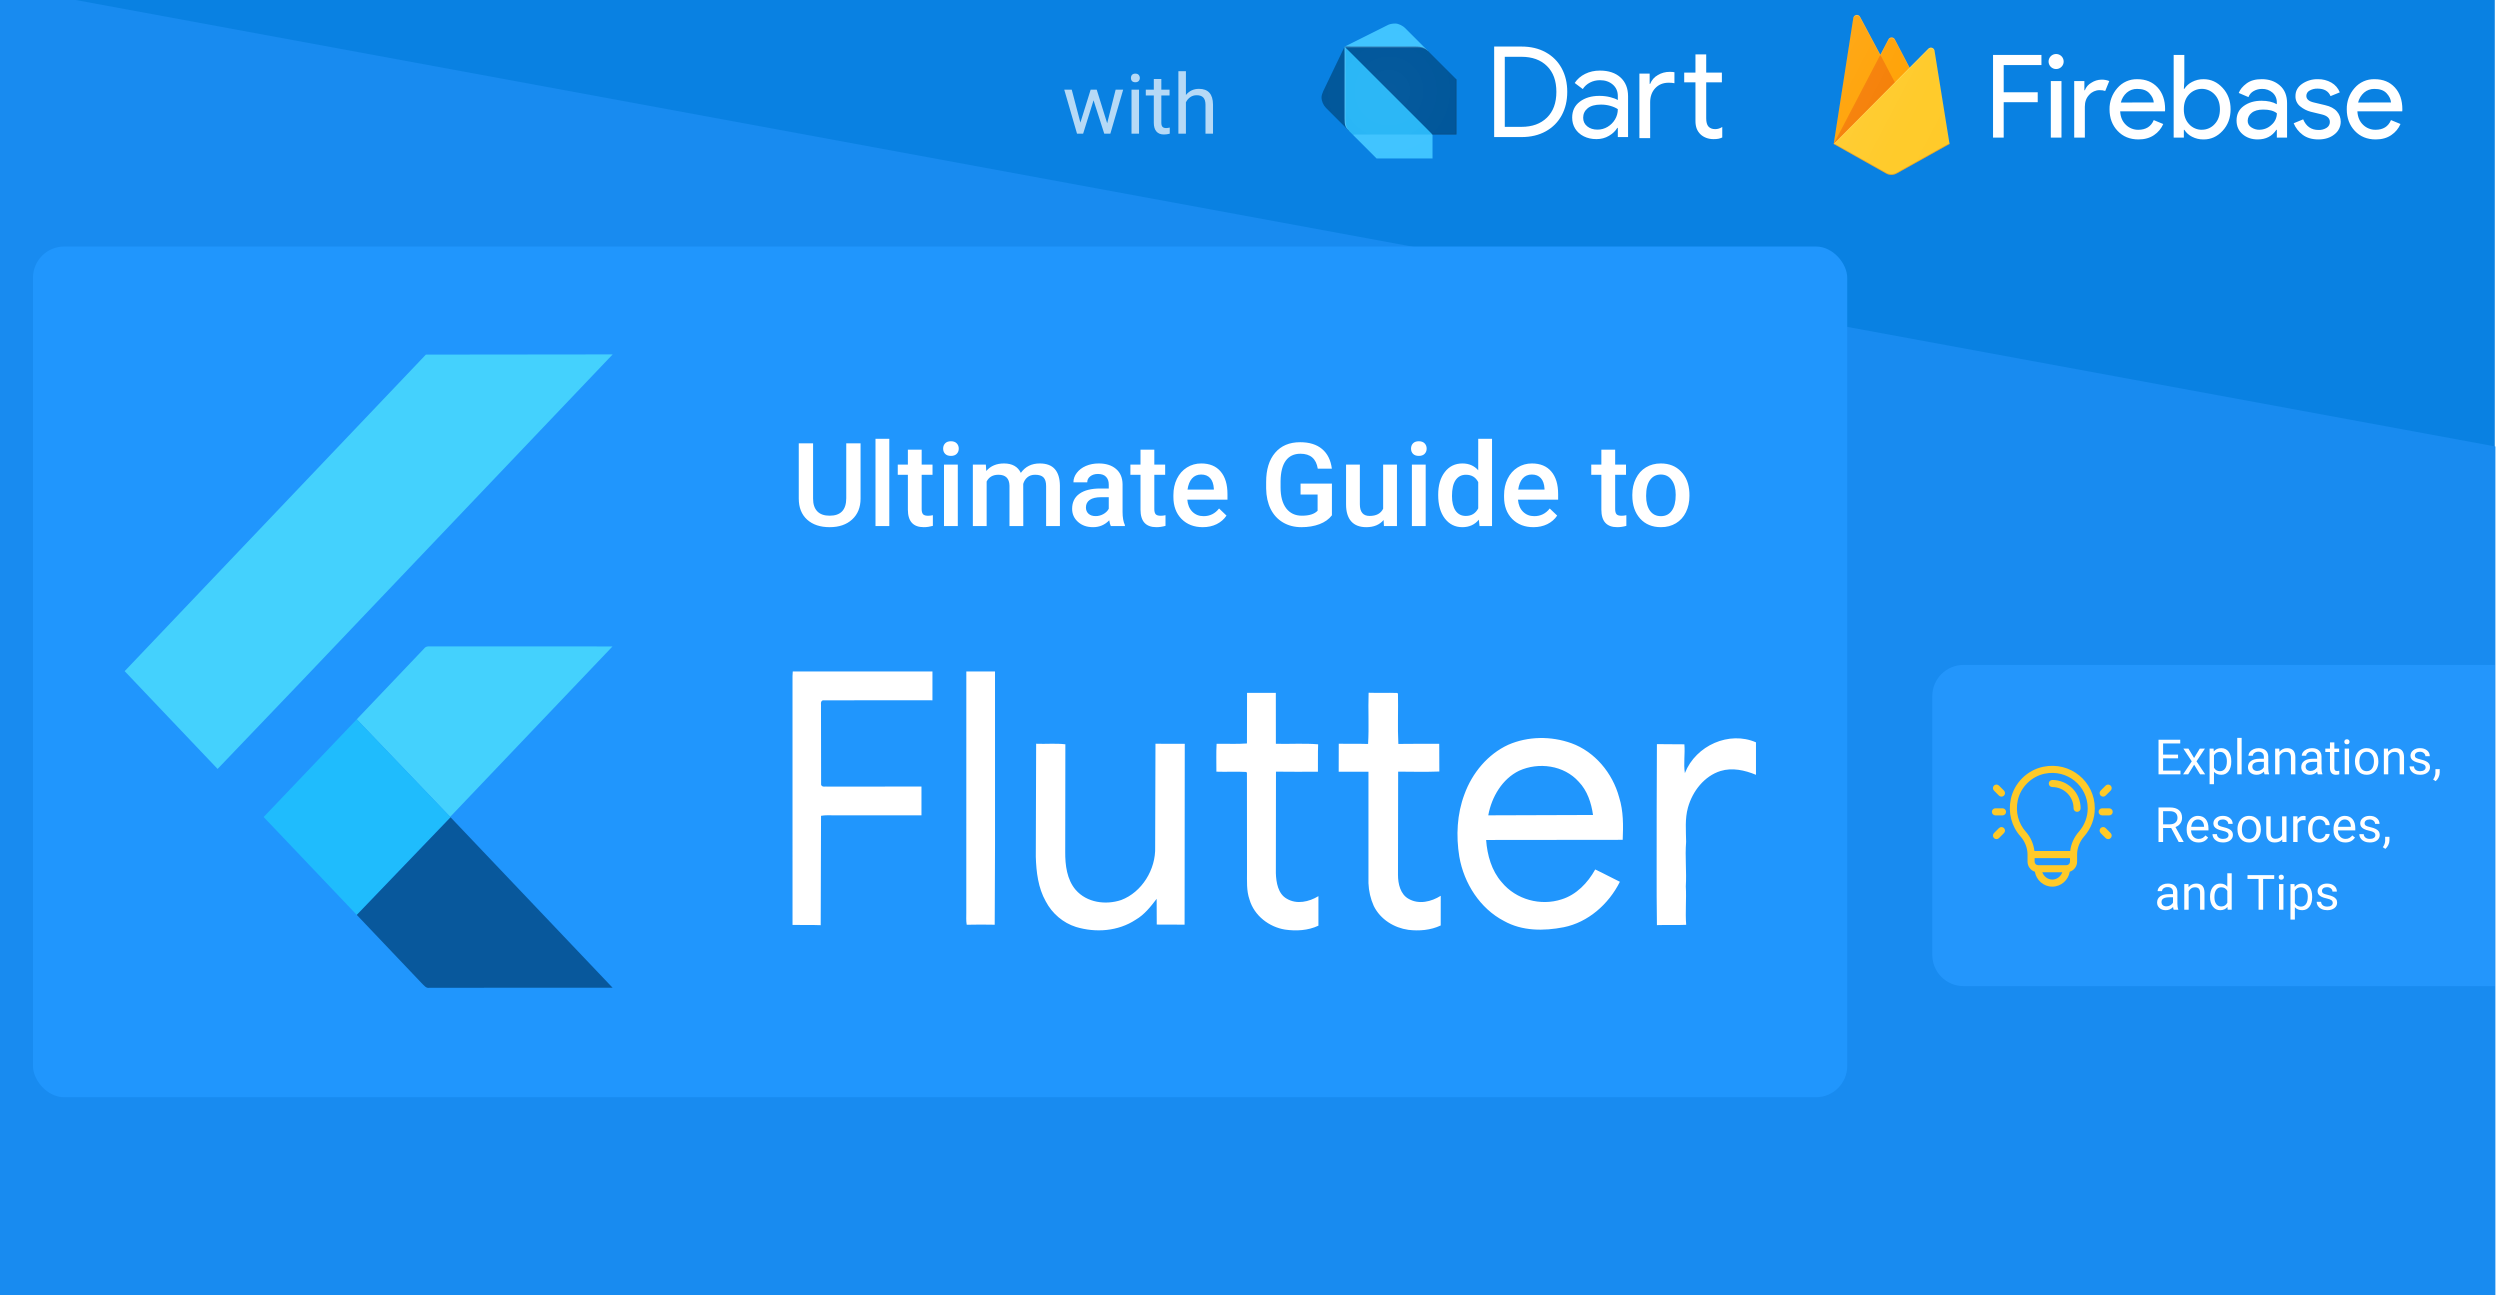 <svg width="1440" height="746" viewBox="0 0 1440 746" fill="none" xmlns="http://www.w3.org/2000/svg">
<rect x="0" y="0" width="1440" height="746" fill="#333333" stroke="none"/>
<g clip-path="url(#clip0)">
<rect width="1440" height="746" fill="white"/>
<rect x="-21" y="-13" width="1458" height="759" fill="url(#paint0_linear)"/>
<path d="M-17.685 -11.302L1437.34 257.166L1437.34 747.699L459.591 747.699L-17.685 747.699L-17.685 -11.302Z" fill="#188BF0"/>
<rect x="19" y="142" width="1045" height="490" rx="18" fill="#2096FD"/>
<path d="M1113 401C1113 391.059 1121.06 383 1131 383H1437V568H1131C1121.06 568 1113 559.941 1113 550V401Z" fill="#2396FC"/>
<path d="M456.632 386.751L537.092 386.78L537.083 403.374C516.035 403.374 494.978 403.308 473.92 403.402C472.312 403.961 473.071 406.072 472.89 407.368L472.953 452.001C473.487 453.676 475.511 452.872 476.758 453.08L530.766 453.052V469.627C513.974 469.617 497.192 469.617 480.4 469.627C477.906 469.617 475.384 469.456 472.917 469.901L472.727 532.907C467.314 532.68 461.91 532.889 456.496 532.765L456.487 389.43L456.632 386.751ZM556.604 386.78H573.124L573.133 485.946L572.953 532.642C567.575 532.538 562.198 532.51 556.83 532.661C556.414 530.352 556.586 528.004 556.586 525.675L556.604 386.78ZM718.302 399.076L734.876 399.086L734.903 428.43C743.01 428.639 751.162 428.052 759.25 428.724C759.024 433.987 759.214 439.25 759.124 444.513C751.062 444.532 743.01 444.599 734.958 444.475L734.894 502.919C735.066 508.334 736.169 514.875 741.193 517.667C746.932 521.084 753.981 519.475 759.413 516.181V533.182C753.43 536.022 746.607 536.363 740.181 535.444C731.126 533.996 722.45 527.531 719.712 518.131C717.895 512.981 718.311 507.425 718.275 502.048L718.238 445.129L717.832 444.646C712.111 444.324 706.372 444.693 700.643 444.485C700.679 439.127 700.444 433.769 700.769 428.421C706.589 428.317 712.436 428.696 718.247 428.232L718.302 399.076ZM788.324 399.019C793.837 399.218 799.349 398.953 804.853 399.152L805.233 399.587C805.441 409.224 804.953 418.889 805.45 428.506C813.303 428.355 821.157 428.478 829.001 428.43L829.055 444.39C821.157 444.703 813.231 444.513 805.332 444.466L805.242 503.922C805.233 509.1 806.661 515.225 811.442 517.771C817.307 521.122 824.419 519.399 829.869 515.973L829.851 533.068C824.04 535.814 817.488 536.344 811.216 535.586C803.073 534.45 795.102 529.632 791.279 521.823C789.435 517.733 788.405 513.209 788.233 508.693V444.532C782.513 444.523 776.801 444.551 771.089 444.532L771.125 428.374C776.756 428.535 782.386 428.326 788.016 428.525C788.613 418.718 787.971 408.845 788.324 399.019ZM868.775 428.98C880.216 424.01 893.42 423.915 905.105 428.08C918.49 432.917 928.847 445.148 932.643 459.337C935.128 467.203 935.028 475.562 934.676 483.741L856.005 483.826C856.656 492.601 859.159 501.546 864.979 508.135C873.249 518.235 887.482 521.984 899.502 518.017C907.934 515.414 914.513 508.618 918.842 500.808C923.632 503.051 928.286 505.607 933.058 507.908C926.533 520.933 914.667 531.279 900.722 534.081C889.272 536.325 876.746 536.381 866.244 530.456C852.616 523.366 843.235 508.93 840.56 493.406C838.617 481.478 839.223 468.86 843.506 457.539C847.998 445.11 857.081 434.347 868.775 428.98ZM875.002 443.945C865.377 448.603 859.177 458.949 857.243 469.627L917.577 469.428C916.619 462.452 914.251 455.361 909.371 450.316C900.822 440.717 886.208 438.843 875.002 443.945ZM970.491 445.318C976.79 429.292 996.14 420.877 1011.44 427.588V446.293C1005.01 443.642 997.811 442.005 991.024 444.097C981.752 446.984 974.893 455.645 972.263 465.178C970.455 471.615 971.133 478.336 971.205 484.933C970.5 493.472 971.558 502.02 971.025 510.558C971.458 517.932 970.645 525.306 971.241 532.69C965.62 532.974 959.999 532.671 954.387 532.87C954.061 510.615 954.341 488.351 954.251 466.087L954.378 428.61C959.646 428.762 964.924 428.591 970.202 428.724C970.681 434.252 969.615 439.809 970.491 445.318ZM596.82 428.402C602.424 428.648 608.072 428.052 613.648 428.714L613.567 490.755C613.513 498.337 614.543 506.62 619.55 512.508C626.011 520.005 636.956 521.378 645.794 518.415C657.606 513.985 665.848 500.884 665.369 487.783L665.55 428.402L682.423 428.44L682.324 532.614C676.973 532.519 671.632 532.614 666.291 532.548L666.228 517.724C662.767 522.277 659.134 526.887 654.172 529.755C644.014 536.467 631.127 537.357 619.748 533.92C612.41 531.601 606.021 526.215 602.342 519.172C597.977 511.429 596.875 502.275 596.622 493.453L596.82 428.402Z" fill="white"/>
<path d="M245.299 204.26L352.895 204.135L172.378 393.739L125.332 442.901L71.804 386.581L245.299 204.26ZM244.298 373.553C245.694 371.615 248.263 372.57 250.213 372.321L352.803 372.349L259.303 470.508L205.499 414.312L244.298 373.553Z" fill="#44D1FD"/>
<path d="M151.866 470.605L205.499 414.312L259.304 470.508L259.527 470.757L205.512 526.994L151.866 470.605V470.605Z" fill="#1FBCFD"/>
<path d="M205.512 526.994L259.527 470.757L352.842 568.916C317.693 568.999 282.556 568.888 247.42 568.971C245.418 569.442 244.179 567.518 242.901 566.327L205.512 526.994V526.994Z" fill="#08589C"/>
<path d="M495.683 255.367V287.199C495.683 292.259 494.058 296.272 490.809 299.238C487.581 302.182 483.273 303.654 477.886 303.654C472.434 303.654 468.104 302.204 464.898 299.303C461.692 296.381 460.089 292.335 460.089 287.166V255.367H468.333V287.231C468.333 290.416 469.14 292.847 470.754 294.527C472.368 296.206 474.746 297.046 477.886 297.046C484.255 297.046 487.439 293.687 487.439 286.97V255.367H495.683ZM512.237 303H504.287V252.75H512.237V303ZM530.884 258.999V267.603H537.133V273.491H530.884V293.251C530.884 294.603 531.146 295.585 531.669 296.195C532.215 296.784 533.174 297.079 534.548 297.079C535.464 297.079 536.391 296.97 537.329 296.751V302.902C535.519 303.403 533.774 303.654 532.095 303.654C525.988 303.654 522.935 300.285 522.935 293.545V273.491H517.111V267.603H522.935V258.999H530.884ZM551.691 303H543.741V267.603H551.691V303ZM543.25 258.41C543.25 257.188 543.632 256.174 544.396 255.367C545.181 254.56 546.293 254.157 547.732 254.157C549.172 254.157 550.284 254.56 551.069 255.367C551.854 256.174 552.247 257.188 552.247 258.41C552.247 259.609 551.854 260.612 551.069 261.419C550.284 262.205 549.172 262.597 547.732 262.597C546.293 262.597 545.181 262.205 544.396 261.419C543.632 260.612 543.25 259.609 543.25 258.41ZM567.852 267.603L568.081 271.299C570.567 268.399 573.97 266.948 578.288 266.948C583.021 266.948 586.26 268.758 588.004 272.379C590.578 268.758 594.198 266.948 598.866 266.948C602.77 266.948 605.67 268.028 607.568 270.187C609.487 272.346 610.469 275.53 610.512 279.74V303H602.562V279.969C602.562 277.722 602.072 276.076 601.09 275.029C600.109 273.982 598.484 273.458 596.216 273.458C594.406 273.458 592.923 273.949 591.767 274.931C590.632 275.89 589.836 277.155 589.378 278.726L589.411 303H581.461V279.707C581.352 275.541 579.226 273.458 575.082 273.458C571.898 273.458 569.64 274.756 568.31 277.352V303H560.36V267.603H567.852ZM639.825 303C639.476 302.324 639.17 301.222 638.909 299.696C636.379 302.335 633.282 303.654 629.618 303.654C626.063 303.654 623.162 302.64 620.916 300.612C618.669 298.583 617.546 296.075 617.546 293.087C617.546 289.314 618.942 286.424 621.733 284.418C624.547 282.39 628.56 281.375 633.772 281.375H638.647V279.053C638.647 277.221 638.134 275.759 637.109 274.669C636.084 273.557 634.525 273 632.431 273C630.621 273 629.138 273.458 627.982 274.375C626.826 275.269 626.248 276.414 626.248 277.81H618.298C618.298 275.868 618.942 274.058 620.229 272.379C621.515 270.678 623.26 269.347 625.463 268.388C627.688 267.428 630.163 266.948 632.889 266.948C637.033 266.948 640.337 267.995 642.802 270.089C645.266 272.161 646.531 275.083 646.597 278.856V294.821C646.597 298.006 647.044 300.546 647.938 302.444V303H639.825ZM631.09 297.275C632.66 297.275 634.132 296.893 635.506 296.13C636.902 295.367 637.949 294.341 638.647 293.055V286.381H634.361C631.417 286.381 629.203 286.893 627.72 287.918C626.237 288.944 625.496 290.394 625.496 292.27C625.496 293.796 625.997 295.018 627 295.934C628.026 296.828 629.389 297.275 631.09 297.275ZM664.884 258.999V267.603H671.133V273.491H664.884V293.251C664.884 294.603 665.146 295.585 665.669 296.195C666.215 296.784 667.174 297.079 668.548 297.079C669.464 297.079 670.391 296.97 671.329 296.751V302.902C669.519 303.403 667.774 303.654 666.095 303.654C659.988 303.654 656.935 300.285 656.935 293.545V273.491H651.111V267.603H656.935V258.999H664.884ZM692.823 303.654C687.785 303.654 683.695 302.073 680.555 298.911C677.436 295.726 675.876 291.495 675.876 286.217V285.236C675.876 281.703 676.553 278.551 677.905 275.781C679.279 272.99 681.198 270.819 683.663 269.271C686.127 267.722 688.875 266.948 691.907 266.948C696.727 266.948 700.445 268.486 703.062 271.561C705.701 274.636 707.021 278.987 707.021 284.614V287.82H683.892C684.132 290.743 685.102 293.055 686.803 294.756C688.526 296.457 690.685 297.308 693.281 297.308C696.923 297.308 699.889 295.835 702.179 292.891L706.465 296.98C705.047 299.096 703.15 300.743 700.772 301.92C698.417 303.076 695.767 303.654 692.823 303.654ZM691.874 273.328C689.693 273.328 687.926 274.091 686.574 275.618C685.244 277.144 684.393 279.271 684.022 281.997H699.169V281.408C698.995 278.747 698.286 276.741 697.043 275.389C695.8 274.015 694.077 273.328 691.874 273.328ZM767.184 296.817C765.461 299.063 763.072 300.764 760.019 301.92C756.966 303.076 753.498 303.654 749.616 303.654C745.625 303.654 742.091 302.749 739.016 300.939C735.941 299.129 733.564 296.544 731.884 293.186C730.227 289.805 729.365 285.868 729.3 281.375V277.646C729.3 270.449 731.023 264.833 734.469 260.798C737.915 256.741 742.724 254.713 748.896 254.713C754.196 254.713 758.405 256.021 761.524 258.639C764.643 261.256 766.518 265.029 767.151 269.958H759.038C758.122 264.222 754.796 261.354 749.06 261.354C745.352 261.354 742.528 262.695 740.586 265.378C738.667 268.039 737.675 271.954 737.609 277.123V280.787C737.609 285.934 738.689 289.936 740.848 292.793C743.029 295.628 746.05 297.046 749.91 297.046C754.141 297.046 757.151 296.086 758.939 294.167V284.843H749.125V278.562H767.184V296.817ZM796.954 299.532C794.62 302.28 791.305 303.654 787.009 303.654C783.17 303.654 780.259 302.531 778.274 300.285C776.311 298.038 775.33 294.789 775.33 290.536V267.603H783.279V290.438C783.279 294.93 785.144 297.177 788.874 297.177C792.734 297.177 795.34 295.792 796.692 293.022V267.603H804.642V303H797.15L796.954 299.532ZM821.196 303H813.246V267.603H821.196V303ZM812.755 258.41C812.755 257.188 813.137 256.174 813.9 255.367C814.686 254.56 815.798 254.157 817.237 254.157C818.677 254.157 819.789 254.56 820.574 255.367C821.359 256.174 821.752 257.188 821.752 258.41C821.752 259.609 821.359 260.612 820.574 261.419C819.789 262.205 818.677 262.597 817.237 262.597C815.798 262.597 814.686 262.205 813.9 261.419C813.137 260.612 812.755 259.609 812.755 258.41ZM828.393 285.04C828.393 279.587 829.658 275.214 832.188 271.921C834.718 268.606 838.109 266.948 842.362 266.948C846.114 266.948 849.145 268.257 851.457 270.874V252.75H859.407V303H852.209L851.817 299.336C849.44 302.215 846.266 303.654 842.297 303.654C838.153 303.654 834.794 301.986 832.221 298.649C829.669 295.312 828.393 290.776 828.393 285.04ZM836.343 285.727C836.343 289.325 837.03 292.139 838.404 294.167C839.8 296.174 841.773 297.177 844.325 297.177C847.575 297.177 849.952 295.726 851.457 292.826V277.711C849.996 274.876 847.64 273.458 844.391 273.458C841.817 273.458 839.832 274.484 838.437 276.534C837.041 278.562 836.343 281.626 836.343 285.727ZM883.289 303.654C878.25 303.654 874.161 302.073 871.021 298.911C867.902 295.726 866.342 291.495 866.342 286.217V285.236C866.342 281.703 867.018 278.551 868.371 275.781C869.745 272.99 871.664 270.819 874.128 269.271C876.593 267.722 879.341 266.948 882.373 266.948C887.193 266.948 890.911 268.486 893.528 271.561C896.167 274.636 897.487 278.987 897.487 284.614V287.82H874.357C874.597 290.743 875.568 293.055 877.269 294.756C878.992 296.457 881.151 297.308 883.747 297.308C887.389 297.308 890.355 295.835 892.645 292.891L896.931 296.98C895.513 299.096 893.616 300.743 891.238 301.92C888.883 303.076 886.233 303.654 883.289 303.654ZM882.34 273.328C880.159 273.328 878.392 274.091 877.04 275.618C875.71 277.144 874.859 279.271 874.488 281.997H889.635V281.408C889.461 278.747 888.752 276.741 887.509 275.389C886.266 274.015 884.543 273.328 882.34 273.328ZM930.333 258.999V267.603H936.581V273.491H930.333V293.251C930.333 294.603 930.594 295.585 931.118 296.195C931.663 296.784 932.623 297.079 933.997 297.079C934.913 297.079 935.84 296.97 936.777 296.751V302.902C934.967 303.403 933.222 303.654 931.543 303.654C925.436 303.654 922.383 300.285 922.383 293.545V273.491H916.56V267.603H922.383V258.999H930.333ZM940.212 284.974C940.212 281.506 940.899 278.388 942.273 275.618C943.647 272.826 945.578 270.689 948.064 269.206C950.55 267.701 953.407 266.948 956.635 266.948C961.412 266.948 965.283 268.486 968.249 271.561C971.237 274.636 972.851 278.715 973.091 283.796L973.124 285.661C973.124 289.151 972.447 292.27 971.095 295.018C969.765 297.766 967.846 299.892 965.337 301.397C962.851 302.902 959.972 303.654 956.701 303.654C951.706 303.654 947.704 301.997 944.694 298.682C941.706 295.345 940.212 290.906 940.212 285.367V284.974ZM948.162 285.661C948.162 289.303 948.915 292.16 950.419 294.232C951.924 296.283 954.018 297.308 956.701 297.308C959.383 297.308 961.466 296.261 962.949 294.167C964.454 292.073 965.207 289.009 965.207 284.974C965.207 281.397 964.432 278.562 962.884 276.468C961.357 274.375 959.274 273.328 956.635 273.328C954.04 273.328 951.979 274.364 950.452 276.436C948.925 278.486 948.162 281.561 948.162 285.661Z" fill="white"/>
<path d="M860.634 26.814H876.369C881.709 26.814 886.369 27.916 890.355 30.127C894.336 32.337 897.397 35.41 899.533 39.339C901.669 43.274 902.737 47.786 902.737 52.886C902.737 57.986 901.669 62.498 899.533 66.433C897.397 70.368 894.336 73.435 890.355 75.645C886.375 77.856 881.714 78.958 876.369 78.958H860.634V26.814V26.814ZM876.369 73.07C882.537 73.07 887.426 71.299 891.047 67.752C894.662 64.206 896.472 59.254 896.472 52.892C896.472 46.529 894.662 41.578 891.047 38.031C887.431 34.484 882.537 32.714 876.369 32.714H866.757V73.064H876.369V73.07Z" fill="white"/>
<path d="M912.269 78.529C910.133 77.461 908.483 75.994 907.318 74.12C906.153 72.253 905.57 70.128 905.57 67.747C905.57 63.812 907.049 60.745 910.014 58.534C912.972 56.324 916.713 55.222 921.23 55.222C923.463 55.222 925.537 55.468 927.456 55.953C929.375 56.438 930.842 56.998 931.865 57.626V55.37C931.865 52.6 930.894 50.379 928.952 48.705C927.01 47.032 924.554 46.193 921.596 46.193C919.506 46.193 917.592 46.644 915.839 47.54C914.091 48.437 912.709 49.688 911.687 51.293L907.027 47.797C908.483 45.564 910.488 43.817 913.035 42.554C915.582 41.292 918.415 40.658 921.522 40.658C926.57 40.658 930.54 41.983 933.43 44.628C936.319 47.278 937.764 50.881 937.764 55.445V78.969H931.865V73.652H931.573C930.505 75.451 928.901 76.976 926.765 78.238C924.629 79.5 922.224 80.134 919.551 80.134C916.838 80.134 914.411 79.597 912.269 78.529ZM925.965 73.07C927.758 72.001 929.192 70.568 930.26 68.775C931.328 66.981 931.865 65.011 931.865 62.875C930.7 62.098 929.266 61.464 927.57 60.979C925.868 60.493 924.075 60.248 922.178 60.248C918.78 60.248 916.216 60.95 914.497 62.361C912.772 63.772 911.91 65.594 911.91 67.821C911.91 69.86 912.686 71.51 914.24 72.772C915.793 74.035 917.758 74.669 920.14 74.669C922.224 74.669 924.172 74.138 925.965 73.07Z" fill="white"/>
<path d="M944.298 42.406H950.198V48.306H950.489C951.363 46.118 952.842 44.422 954.932 43.206C957.017 41.995 959.301 41.384 961.78 41.384C962.848 41.384 963.745 41.458 964.476 41.601V47.94C963.648 47.746 962.534 47.649 961.123 47.649C957.965 47.649 955.406 48.694 953.442 50.779C951.477 52.869 950.489 55.587 950.489 58.934V79.546H944.298V42.406ZM982.746 79.392C981.461 78.901 980.382 78.232 979.502 77.387C978.531 76.451 977.8 75.36 977.315 74.126C976.829 72.892 976.584 71.385 976.584 69.603V47.432H970.101V41.823H976.584V31.338H982.775V41.823H991.804V47.432H982.775V68.129C982.775 70.214 983.163 71.75 983.94 72.744C984.859 73.835 986.196 74.383 987.943 74.383C989.348 74.383 990.713 73.972 992.021 73.144V79.192C991.29 79.529 990.553 79.774 989.799 79.923C989.046 80.071 988.086 80.14 986.921 80.14C985.43 80.134 984.037 79.883 982.746 79.392Z" fill="white"/>
<path d="M777.056 75.438L763.761 62.142C762.184 60.52 761.202 58.236 761.202 56.002C761.202 54.969 761.784 53.352 762.224 52.422L774.498 26.852L777.056 75.438Z" fill="#01579B"/>
<path d="M822.575 29.411L809.279 16.115C808.12 14.95 805.698 13.557 803.653 13.557C801.894 13.557 800.17 13.911 799.05 14.579L774.503 26.852L822.575 29.411Z" fill="#40C4FF"/>
<path d="M792.911 91.292H825.134V77.482L801.095 69.812L779.107 77.482L792.911 91.292Z" fill="#40C4FF"/>
<path d="M774.503 68.281C774.503 72.382 775.017 73.393 777.062 75.443L779.107 77.488H825.133L802.631 51.919L774.503 26.858V68.281Z" fill="#29B6F6"/>
<path d="M815.413 26.852H774.498L825.128 77.482H838.937V45.774L822.575 29.411C820.279 27.104 818.234 26.852 815.413 26.852Z" fill="#01579B"/>
<path opacity="0.2" d="M777.57 75.952C775.526 73.896 775.012 71.874 775.012 68.282V27.366L774.498 26.852V68.276C774.503 71.874 774.503 72.868 777.57 75.952L779.107 77.488L777.57 75.952Z" fill="white"/>
<path opacity="0.2" d="M838.429 45.265V76.974H824.619L825.133 77.482H838.943V45.779L838.429 45.265Z" fill="#263238"/>
<path opacity="0.2" d="M822.575 29.411C820.039 26.875 817.96 26.852 814.904 26.852H774.503L775.017 27.366H814.91C816.429 27.366 820.284 27.109 822.575 29.411Z" fill="white"/>
<path opacity="0.2" d="M838.431 45.265L822.576 29.411L809.281 16.115C808.121 14.95 805.7 13.557 803.655 13.557C801.896 13.557 800.171 13.911 799.052 14.579L774.505 26.852L762.232 52.422C761.792 53.352 761.209 54.969 761.209 56.002C761.209 58.236 762.192 60.52 763.768 62.142L776.024 74.307C776.315 74.667 776.658 75.032 777.069 75.438L777.583 75.952L779.12 77.488L792.415 90.784L792.929 91.298H824.638H825.152V77.488H838.962V77.454V45.779L838.431 45.265Z" fill="url(#paint1_radial)"/>
<path d="M1154.13 79.276H1147.99V31.642H1175.87V37.495H1154.13V53.133H1173.73V58.85H1154.13L1154.13 79.276ZM1187.41 38.498C1185.94 39.963 1183.65 40.194 1181.92 39.047C1180.19 37.901 1179.52 35.698 1180.31 33.786C1181.1 31.874 1183.14 30.785 1185.17 31.187C1187.21 31.588 1188.67 33.368 1188.67 35.436C1188.69 36.588 1188.23 37.697 1187.4 38.498H1187.41ZM1187.41 79.276H1181.27V46.678H1187.41V79.276ZM1200.88 79.276H1194.74V46.678H1200.6V52H1200.87C1201.58 50.125 1202.94 48.566 1204.71 47.609C1206.39 46.529 1208.34 45.931 1210.34 45.878C1211.92 45.833 1213.48 46.105 1214.94 46.678L1212.61 52.395C1211.56 52.046 1210.45 51.887 1209.34 51.928C1207.09 51.939 1204.95 52.893 1203.44 54.557C1201.73 56.311 1200.87 58.606 1200.87 61.444L1200.88 79.276ZM1231.76 80.315C1226.83 80.315 1222.82 78.675 1219.73 75.394C1216.64 72.113 1215.09 67.974 1215.09 62.977C1215 58.479 1216.61 54.111 1219.59 50.738C1222.45 47.381 1226.68 45.496 1231.1 45.612C1235.94 45.612 1239.82 47.187 1242.74 50.337C1245.65 53.486 1247.11 57.7 1247.1 62.977L1247.04 64.11H1221.22C1221.39 67.391 1222.5 69.99 1224.52 71.906C1226.41 73.76 1228.97 74.788 1231.62 74.764C1236.02 74.764 1239 72.901 1240.56 69.177L1246.03 71.438C1244.92 74.016 1243.09 76.22 1240.76 77.789C1238.31 79.473 1235.31 80.315 1231.76 80.315ZM1240.57 59.006C1240.44 57.142 1239.58 55.368 1238 53.684C1236.42 52 1234.07 51.176 1230.95 51.21C1228.79 51.172 1226.69 51.931 1225.05 53.341C1223.33 54.841 1222.13 56.841 1221.61 59.058L1240.57 59.006ZM1269.28 80.315C1266.96 80.361 1264.66 79.825 1262.6 78.756C1260.79 77.846 1259.26 76.467 1258.17 74.765H1257.9V79.276H1252.03V31.642H1258.17V46.678L1257.9 51.2H1258.17C1259.26 49.497 1260.79 48.119 1262.6 47.208C1264.66 46.127 1266.95 45.578 1269.28 45.613C1273.5 45.613 1277.15 47.276 1280.22 50.602C1283.29 53.929 1284.83 58.053 1284.82 62.977C1284.82 67.901 1283.29 72.026 1280.22 75.352C1277.15 78.678 1273.51 80.333 1269.28 80.315ZM1268.28 74.728C1271.08 74.75 1273.75 73.575 1275.62 71.501C1277.66 69.349 1278.68 66.499 1278.68 62.951C1278.68 59.403 1277.66 56.553 1275.62 54.401C1273.72 52.352 1271.06 51.183 1268.27 51.177C1265.48 51.171 1262.81 52.328 1260.91 54.37C1258.89 56.498 1257.88 59.358 1257.88 62.951C1257.88 66.544 1258.9 69.413 1260.94 71.558C1262.82 73.624 1265.5 74.788 1268.3 74.754L1268.28 74.728ZM1300.45 80.315C1296.98 80.315 1294.07 79.317 1291.75 77.322C1289.42 75.326 1288.25 72.688 1288.25 69.406C1288.25 65.858 1289.62 63.076 1292.38 61.059C1295.14 59.042 1298.54 58.034 1302.59 58.034C1306.19 58.034 1309.14 58.7 1311.44 60.03V59.1C1311.53 56.909 1310.62 54.795 1308.97 53.346C1307.29 51.903 1305.13 51.14 1302.91 51.21C1301.22 51.189 1299.55 51.625 1298.08 52.473C1296.7 53.233 1295.65 54.462 1295.11 55.935L1289.51 53.539C1290.26 51.581 1291.75 49.765 1293.98 48.092C1296.21 46.418 1299.14 45.587 1302.79 45.597C1306.96 45.597 1310.43 46.81 1313.21 49.235C1315.99 51.661 1317.37 55.098 1317.35 59.547V79.276H1311.46V74.754H1311.19C1308.75 78.462 1305.17 80.308 1300.46 80.308L1300.45 80.315ZM1301.45 74.728C1304.03 74.719 1306.5 73.715 1308.36 71.927C1310.33 70.265 1311.48 67.821 1311.48 65.243C1309.75 63.822 1307.14 63.112 1303.67 63.112C1300.69 63.112 1298.44 63.755 1296.93 65.04C1295.52 66.121 1294.69 67.788 1294.67 69.562C1294.64 71.106 1295.43 72.55 1296.75 73.356C1298.14 74.287 1299.78 74.774 1301.45 74.754L1301.45 74.728ZM1335.4 80.315C1331.75 80.315 1328.74 79.428 1326.36 77.654C1324.05 75.951 1322.25 73.651 1321.15 71.002L1326.62 68.741C1328.36 72.823 1331.31 74.863 1335.48 74.863C1337.14 74.931 1338.77 74.49 1340.17 73.6C1341.32 72.887 1342.02 71.626 1342 70.274C1342 68.147 1340.51 66.705 1337.53 65.95L1330.92 64.354C1328.75 63.781 1326.73 62.749 1324.99 61.329C1323.14 59.89 1322.09 57.65 1322.19 55.311C1322.19 52.428 1323.46 50.089 1326.02 48.294C1328.69 46.463 1331.88 45.521 1335.12 45.602C1337.83 45.559 1340.5 46.239 1342.86 47.572C1345.08 48.831 1346.8 50.818 1347.72 53.196L1342.39 55.368C1341.19 52.486 1338.7 51.044 1334.92 51.044C1333.31 50.99 1331.72 51.383 1330.32 52.177C1329.17 52.769 1328.45 53.95 1328.45 55.238C1328.45 57.102 1329.9 58.367 1332.79 59.032L1339.25 60.565C1342.32 61.258 1344.59 62.471 1346.06 64.204C1347.48 65.822 1348.27 67.903 1348.26 70.056C1348.29 72.926 1346.95 75.64 1344.66 77.374C1342.26 79.335 1339.17 80.315 1335.39 80.315L1335.4 80.315ZM1368.41 80.315C1363.47 80.315 1359.46 78.675 1356.37 75.394C1353.29 72.113 1351.74 67.965 1351.74 62.951C1351.64 58.453 1353.25 54.084 1356.24 50.711C1359.11 47.363 1363.34 45.489 1367.76 45.613C1372.62 45.613 1376.5 47.188 1379.4 50.337C1382.3 53.487 1383.75 57.7 1383.76 62.977L1383.7 64.11H1357.86C1358.03 67.391 1359.14 69.99 1361.16 71.906C1363.06 73.76 1365.62 74.785 1368.28 74.754C1372.68 74.754 1375.66 72.891 1377.21 69.167L1382.69 71.428C1381.58 74.005 1379.75 76.21 1377.42 77.779C1374.97 79.47 1371.97 80.315 1368.41 80.315ZM1377.22 59.006C1377.08 57.142 1376.23 55.368 1374.65 53.684C1373.07 52 1370.72 51.176 1367.61 51.21C1365.44 51.173 1363.34 51.931 1361.7 53.341C1359.99 54.841 1358.79 56.841 1358.27 59.058L1377.22 59.006Z" fill="white"/>
<path d="M1056.22 82.933L1067.51 10.357C1067.65 9.467 1068.33 8.766 1069.22 8.615C1070.1 8.464 1070.98 8.898 1071.41 9.692L1083.08 31.57L1087.73 22.668C1088.09 21.98 1088.8 21.549 1089.57 21.549C1090.35 21.549 1091.06 21.98 1091.42 22.668L1122.92 82.932H1056.22V82.933Z" fill="#FFA000"/>
<path d="M1095.21 54.662L1083.07 31.559L1056.22 82.933L1095.21 54.662Z" fill="#F57C00"/>
<path d="M1122.92 82.933L1114.27 29.177C1114.14 28.405 1113.6 27.77 1112.85 27.531C1112.11 27.292 1111.3 27.491 1110.75 28.045L1056.22 82.932L1086.39 99.934C1088.29 100.997 1090.59 100.997 1092.49 99.934L1122.92 82.932V82.933Z" fill="#FFCA28"/>
<path d="M1114.27 29.177C1114.14 28.405 1113.6 27.77 1112.85 27.531C1112.11 27.292 1111.3 27.491 1110.75 28.045L1099.92 38.947L1091.41 22.667C1091.05 21.979 1090.34 21.548 1089.57 21.548C1088.8 21.548 1088.09 21.979 1087.73 22.667L1083.07 31.569L1071.4 9.692C1070.98 8.898 1070.09 8.464 1069.21 8.616C1068.33 8.768 1067.64 9.472 1067.5 10.363L1056.22 82.933H1056.18L1056.22 82.974L1056.52 83.121L1110.73 28.58C1111.28 28.023 1112.1 27.823 1112.84 28.061C1113.59 28.3 1114.13 28.936 1114.26 29.711L1122.84 82.985L1122.92 82.932L1114.27 29.176L1114.27 29.177ZM1056.32 82.833L1067.51 10.876C1067.64 9.985 1068.33 9.282 1069.22 9.13C1070.1 8.978 1070.98 9.411 1071.41 10.206L1083.08 32.083L1087.73 23.181C1088.09 22.493 1088.8 22.062 1089.57 22.062C1090.35 22.062 1091.06 22.493 1091.42 23.181L1099.76 39.115L1056.32 82.833H1056.32Z" fill="white" fill-opacity="0.2"/>
<path opacity="0.2" d="M1092.49 99.422C1090.59 100.485 1088.29 100.485 1086.39 99.422L1056.29 82.467L1056.22 82.933L1086.39 99.93C1088.29 100.993 1090.59 100.993 1092.49 99.93L1122.92 82.933L1122.84 82.451L1092.49 99.422V99.422Z" fill="#A52714"/>
<path d="M1114.19 29.188C1114.06 28.416 1113.51 27.782 1112.77 27.544C1112.03 27.306 1111.22 27.504 1110.67 28.057L1099.89 38.954L1091.41 22.682C1091.05 21.994 1090.34 21.563 1089.57 21.563C1088.8 21.563 1088.09 21.994 1087.73 22.682L1083.09 31.58L1071.46 9.712C1071.04 8.918 1070.16 8.484 1069.28 8.636C1068.4 8.788 1067.72 9.491 1067.58 10.382L1056.34 82.92L1086.4 99.91C1088.29 100.972 1090.59 100.972 1092.48 99.91L1122.8 82.92L1114.19 29.188V29.188Z" fill="url(#paint2_linear)"/>
<path opacity="0.7" d="M637.734 71.023L642.609 51.641H646.945L639.562 77H636.047L629.883 57.781L623.883 77H620.367L613.008 51.641H617.32L622.312 70.625L628.219 51.641H631.711L637.734 71.023ZM656.086 77H651.75V51.641H656.086V77ZM651.398 44.914C651.398 44.211 651.609 43.617 652.031 43.133C652.469 42.648 653.109 42.406 653.953 42.406C654.797 42.406 655.438 42.648 655.875 43.133C656.312 43.617 656.531 44.211 656.531 44.914C656.531 45.617 656.312 46.203 655.875 46.672C655.438 47.141 654.797 47.375 653.953 47.375C653.109 47.375 652.469 47.141 652.031 46.672C651.609 46.203 651.398 45.617 651.398 44.914ZM668.93 45.5V51.641H673.664V54.992H668.93V70.719C668.93 71.734 669.141 72.5 669.562 73.016C669.984 73.516 670.703 73.766 671.719 73.766C672.219 73.766 672.906 73.672 673.781 73.484V77C672.641 77.312 671.531 77.469 670.453 77.469C668.516 77.469 667.055 76.883 666.07 75.711C665.086 74.539 664.594 72.875 664.594 70.719V54.992H659.977V51.641H664.594V45.5H668.93ZM683.086 54.711C685.008 52.352 687.508 51.172 690.586 51.172C695.945 51.172 698.648 54.195 698.695 60.242V77H694.359V60.219C694.344 58.391 693.922 57.039 693.094 56.164C692.281 55.289 691.008 54.852 689.273 54.852C687.867 54.852 686.633 55.227 685.57 55.977C684.508 56.727 683.68 57.711 683.086 58.93V77H678.75V41H683.086V54.711Z" fill="white"/>
<path d="M1254.56 436.799H1245.94V443.854H1255.96V446H1243.31V426.094H1255.82V428.254H1245.94V434.652H1254.56V436.799ZM1263.79 436.607L1267.07 431.207H1270.03L1265.19 438.521L1270.18 446H1267.25L1263.83 440.463L1260.41 446H1257.47L1262.46 438.521L1257.62 431.207H1260.55L1263.79 436.607ZM1285.21 438.768C1285.21 441.019 1284.7 442.833 1283.67 444.209C1282.64 445.585 1281.25 446.273 1279.49 446.273C1277.69 446.273 1276.28 445.704 1275.25 444.564V451.688H1272.72V431.207H1275.03L1275.15 432.848C1276.18 431.572 1277.61 430.934 1279.45 430.934C1281.22 430.934 1282.63 431.604 1283.66 432.943C1284.7 434.283 1285.21 436.147 1285.21 438.535V438.768ZM1282.69 438.48C1282.69 436.812 1282.33 435.495 1281.62 434.529C1280.91 433.563 1279.93 433.08 1278.69 433.08C1277.16 433.08 1276.01 433.759 1275.25 435.117V442.186C1276 443.535 1277.16 444.209 1278.72 444.209C1279.93 444.209 1280.89 443.73 1281.61 442.773C1282.33 441.807 1282.69 440.376 1282.69 438.48ZM1291.19 446H1288.66V425H1291.19V446ZM1304.38 446C1304.24 445.708 1304.12 445.189 1304.03 444.441C1302.85 445.663 1301.45 446.273 1299.82 446.273C1298.36 446.273 1297.16 445.863 1296.22 445.043C1295.29 444.214 1294.83 443.165 1294.83 441.898C1294.83 440.358 1295.41 439.164 1296.58 438.316C1297.75 437.46 1299.4 437.031 1301.53 437.031H1303.99V435.869C1303.99 434.985 1303.72 434.283 1303.19 433.764C1302.66 433.235 1301.89 432.971 1300.86 432.971C1299.95 432.971 1299.2 433.199 1298.59 433.654C1297.98 434.11 1297.67 434.661 1297.67 435.309H1295.13C1295.13 434.57 1295.39 433.859 1295.91 433.176C1296.43 432.483 1297.15 431.936 1298.04 431.535C1298.94 431.134 1299.93 430.934 1301.01 430.934C1302.71 430.934 1304.05 431.362 1305.01 432.219C1305.98 433.066 1306.48 434.238 1306.52 435.732V442.541C1306.52 443.899 1306.69 444.979 1307.04 445.781V446H1304.38ZM1300.19 444.072C1300.98 444.072 1301.73 443.867 1302.44 443.457C1303.15 443.047 1303.67 442.514 1303.99 441.857V438.822H1302C1298.9 438.822 1297.36 439.729 1297.36 441.543C1297.36 442.336 1297.62 442.956 1298.15 443.402C1298.68 443.849 1299.36 444.072 1300.19 444.072ZM1312.87 431.207L1312.96 433.066C1314.09 431.645 1315.56 430.934 1317.38 430.934C1320.51 430.934 1322.09 432.697 1322.12 436.225V446H1319.59V436.211C1319.58 435.145 1319.33 434.356 1318.85 433.846C1318.37 433.335 1317.63 433.08 1316.62 433.08C1315.8 433.08 1315.08 433.299 1314.46 433.736C1313.84 434.174 1313.36 434.748 1313.01 435.459V446H1310.48V431.207H1312.87ZM1335.06 446C1334.92 445.708 1334.8 445.189 1334.71 444.441C1333.53 445.663 1332.13 446.273 1330.5 446.273C1329.04 446.273 1327.84 445.863 1326.9 445.043C1325.97 444.214 1325.51 443.165 1325.51 441.898C1325.51 440.358 1326.09 439.164 1327.26 438.316C1328.43 437.46 1330.08 437.031 1332.21 437.031H1334.67V435.869C1334.67 434.985 1334.4 434.283 1333.87 433.764C1333.34 433.235 1332.57 432.971 1331.54 432.971C1330.63 432.971 1329.88 433.199 1329.27 433.654C1328.65 434.11 1328.35 434.661 1328.35 435.309H1325.81C1325.81 434.57 1326.07 433.859 1326.59 433.176C1327.11 432.483 1327.83 431.936 1328.72 431.535C1329.62 431.134 1330.61 430.934 1331.69 430.934C1333.39 430.934 1334.73 431.362 1335.69 432.219C1336.66 433.066 1337.16 434.238 1337.2 435.732V442.541C1337.2 443.899 1337.37 444.979 1337.71 445.781V446H1335.06ZM1330.87 444.072C1331.66 444.072 1332.41 443.867 1333.12 443.457C1333.83 443.047 1334.35 442.514 1334.67 441.857V438.822H1332.68C1329.58 438.822 1328.04 439.729 1328.04 441.543C1328.04 442.336 1328.3 442.956 1328.83 443.402C1329.36 443.849 1330.04 444.072 1330.87 444.072ZM1344.59 427.625V431.207H1347.35V433.162H1344.59V442.336C1344.59 442.928 1344.71 443.375 1344.96 443.676C1345.21 443.967 1345.63 444.113 1346.22 444.113C1346.51 444.113 1346.91 444.059 1347.42 443.949V446C1346.76 446.182 1346.11 446.273 1345.48 446.273C1344.35 446.273 1343.5 445.932 1342.92 445.248C1342.35 444.564 1342.06 443.594 1342.06 442.336V433.162H1339.37V431.207H1342.06V427.625H1344.59ZM1353.07 446H1350.54V431.207H1353.07V446ZM1350.33 427.283C1350.33 426.873 1350.46 426.527 1350.7 426.244C1350.96 425.962 1351.33 425.82 1351.82 425.82C1352.32 425.82 1352.69 425.962 1352.95 426.244C1353.2 426.527 1353.33 426.873 1353.33 427.283C1353.33 427.693 1353.2 428.035 1352.95 428.309C1352.69 428.582 1352.32 428.719 1351.82 428.719C1351.33 428.719 1350.96 428.582 1350.7 428.309C1350.46 428.035 1350.33 427.693 1350.33 427.283ZM1356.46 438.467C1356.46 437.018 1356.74 435.714 1357.31 434.557C1357.88 433.399 1358.67 432.506 1359.69 431.877C1360.71 431.248 1361.87 430.934 1363.17 430.934C1365.19 430.934 1366.81 431.631 1368.05 433.025C1369.3 434.42 1369.93 436.275 1369.93 438.59V438.768C1369.93 440.208 1369.65 441.502 1369.09 442.65C1368.54 443.79 1367.76 444.678 1366.73 445.316C1365.71 445.954 1364.53 446.273 1363.2 446.273C1361.19 446.273 1359.57 445.576 1358.32 444.182C1357.08 442.787 1356.46 440.941 1356.46 438.645V438.467ZM1359 438.768C1359 440.408 1359.38 441.725 1360.14 442.719C1360.9 443.712 1361.92 444.209 1363.2 444.209C1364.48 444.209 1365.51 443.708 1366.26 442.705C1367.02 441.693 1367.4 440.281 1367.4 438.467C1367.4 436.844 1367.01 435.532 1366.23 434.529C1365.47 433.518 1364.45 433.012 1363.17 433.012C1361.92 433.012 1360.92 433.508 1360.15 434.502C1359.38 435.495 1359 436.917 1359 438.768ZM1375.49 431.207L1375.57 433.066C1376.7 431.645 1378.18 430.934 1380 430.934C1383.13 430.934 1384.71 432.697 1384.73 436.225V446H1382.2V436.211C1382.19 435.145 1381.95 434.356 1381.46 433.846C1380.99 433.335 1380.25 433.08 1379.24 433.08C1378.42 433.08 1377.7 433.299 1377.08 433.736C1376.46 434.174 1375.97 434.748 1375.63 435.459V446H1373.1V431.207H1375.49ZM1397.16 442.076C1397.16 441.393 1396.9 440.864 1396.38 440.49C1395.87 440.107 1394.97 439.779 1393.69 439.506C1392.41 439.232 1391.4 438.904 1390.64 438.521C1389.89 438.139 1389.34 437.683 1388.97 437.154C1388.62 436.626 1388.44 435.997 1388.44 435.268C1388.44 434.055 1388.95 433.03 1389.97 432.191C1391 431.353 1392.31 430.934 1393.91 430.934C1395.58 430.934 1396.94 431.367 1397.98 432.232C1399.03 433.098 1399.55 434.206 1399.55 435.555H1397.01C1397.01 434.862 1396.71 434.265 1396.12 433.764C1395.54 433.262 1394.8 433.012 1393.91 433.012C1392.99 433.012 1392.27 433.212 1391.75 433.613C1391.23 434.014 1390.97 434.538 1390.97 435.186C1390.97 435.796 1391.21 436.257 1391.69 436.566C1392.17 436.876 1393.04 437.173 1394.3 437.455C1395.57 437.738 1396.6 438.075 1397.38 438.467C1398.16 438.859 1398.74 439.333 1399.12 439.889C1399.5 440.436 1399.69 441.105 1399.69 441.898C1399.69 443.22 1399.16 444.282 1398.1 445.084C1397.05 445.877 1395.67 446.273 1393.99 446.273C1392.8 446.273 1391.76 446.064 1390.84 445.645C1389.93 445.225 1389.22 444.642 1388.7 443.895C1388.19 443.138 1387.93 442.322 1387.93 441.447H1390.46C1390.51 442.295 1390.84 442.969 1391.47 443.471C1392.11 443.963 1392.95 444.209 1393.99 444.209C1394.95 444.209 1395.71 444.018 1396.29 443.635C1396.87 443.243 1397.16 442.723 1397.16 442.076ZM1402.9 449.965L1401.47 448.98C1402.32 447.786 1402.77 446.556 1402.81 445.289V443.006H1405.28V444.988C1405.28 445.909 1405.05 446.829 1404.6 447.75C1404.15 448.671 1403.59 449.409 1402.9 449.965ZM1250.61 476.947H1245.94V485H1243.3V465.094H1249.89C1252.13 465.094 1253.85 465.604 1255.05 466.625C1256.27 467.646 1256.87 469.132 1256.87 471.082C1256.87 472.322 1256.54 473.402 1255.86 474.322C1255.2 475.243 1254.27 475.931 1253.07 476.387L1257.75 484.836V485H1254.93L1250.61 476.947ZM1245.94 474.801H1249.97C1251.27 474.801 1252.31 474.464 1253.07 473.789C1253.85 473.115 1254.23 472.212 1254.23 471.082C1254.23 469.852 1253.87 468.908 1253.13 468.252C1252.4 467.596 1251.34 467.263 1249.96 467.254H1245.94V474.801ZM1266.31 485.273C1264.3 485.273 1262.67 484.617 1261.41 483.305C1260.15 481.983 1259.53 480.219 1259.53 478.014V477.549C1259.53 476.081 1259.8 474.773 1260.36 473.625C1260.92 472.467 1261.71 471.565 1262.71 470.918C1263.72 470.262 1264.82 469.934 1265.99 469.934C1267.92 469.934 1269.41 470.567 1270.48 471.834C1271.54 473.101 1272.08 474.915 1272.08 477.275V478.328H1262.05C1262.09 479.786 1262.51 480.967 1263.33 481.869C1264.15 482.762 1265.19 483.209 1266.44 483.209C1267.34 483.209 1268.09 483.027 1268.71 482.662C1269.33 482.298 1269.88 481.814 1270.34 481.213L1271.88 482.416C1270.65 484.321 1268.79 485.273 1266.31 485.273ZM1265.99 472.012C1264.97 472.012 1264.11 472.385 1263.42 473.133C1262.73 473.871 1262.3 474.91 1262.14 476.25H1269.55V476.059C1269.47 474.773 1269.13 473.78 1268.51 473.078C1267.89 472.367 1267.05 472.012 1265.99 472.012ZM1283.63 481.076C1283.63 480.393 1283.37 479.864 1282.85 479.49C1282.34 479.107 1281.44 478.779 1280.16 478.506C1278.88 478.232 1277.86 477.904 1277.11 477.521C1276.36 477.139 1275.8 476.683 1275.44 476.154C1275.08 475.626 1274.91 474.997 1274.91 474.268C1274.91 473.055 1275.42 472.03 1276.44 471.191C1277.47 470.353 1278.78 469.934 1280.38 469.934C1282.05 469.934 1283.41 470.367 1284.45 471.232C1285.5 472.098 1286.02 473.206 1286.02 474.555H1283.48C1283.48 473.862 1283.18 473.265 1282.59 472.764C1282.01 472.262 1281.27 472.012 1280.38 472.012C1279.45 472.012 1278.73 472.212 1278.21 472.613C1277.7 473.014 1277.44 473.538 1277.44 474.186C1277.44 474.796 1277.68 475.257 1278.16 475.566C1278.64 475.876 1279.51 476.173 1280.77 476.455C1282.04 476.738 1283.06 477.075 1283.85 477.467C1284.63 477.859 1285.21 478.333 1285.58 478.889C1285.97 479.436 1286.16 480.105 1286.16 480.898C1286.16 482.22 1285.63 483.282 1284.57 484.084C1283.51 484.877 1282.14 485.273 1280.46 485.273C1279.27 485.273 1278.22 485.064 1277.31 484.645C1276.4 484.225 1275.69 483.642 1275.17 482.895C1274.66 482.138 1274.4 481.322 1274.4 480.447H1276.93C1276.98 481.295 1277.31 481.969 1277.94 482.471C1278.58 482.963 1279.42 483.209 1280.46 483.209C1281.41 483.209 1282.18 483.018 1282.75 482.635C1283.34 482.243 1283.63 481.723 1283.63 481.076ZM1288.78 477.467C1288.78 476.018 1289.07 474.714 1289.63 473.557C1290.21 472.399 1291 471.506 1292.01 470.877C1293.03 470.248 1294.19 469.934 1295.5 469.934C1297.51 469.934 1299.14 470.631 1300.38 472.025C1301.63 473.42 1302.25 475.275 1302.25 477.59V477.768C1302.25 479.208 1301.97 480.502 1301.42 481.65C1300.87 482.79 1300.08 483.678 1299.05 484.316C1298.03 484.954 1296.85 485.273 1295.52 485.273C1293.52 485.273 1291.89 484.576 1290.64 483.182C1289.4 481.787 1288.78 479.941 1288.78 477.645V477.467ZM1291.33 477.768C1291.33 479.408 1291.7 480.725 1292.46 481.719C1293.23 482.712 1294.25 483.209 1295.52 483.209C1296.81 483.209 1297.83 482.708 1298.59 481.705C1299.34 480.693 1299.72 479.281 1299.72 477.467C1299.72 475.844 1299.33 474.532 1298.56 473.529C1297.79 472.518 1296.77 472.012 1295.5 472.012C1294.25 472.012 1293.24 472.508 1292.47 473.502C1291.71 474.495 1291.33 475.917 1291.33 477.768ZM1314.55 483.537C1313.57 484.695 1312.13 485.273 1310.22 485.273C1308.64 485.273 1307.44 484.818 1306.61 483.906C1305.79 482.986 1305.38 481.628 1305.37 479.832V470.207H1307.9V479.764C1307.9 482.006 1308.81 483.127 1310.63 483.127C1312.56 483.127 1313.85 482.407 1314.49 480.967V470.207H1317.02V485H1314.61L1314.55 483.537ZM1328.02 472.477C1327.64 472.413 1327.22 472.381 1326.78 472.381C1325.12 472.381 1323.99 473.087 1323.4 474.5V485H1320.87V470.207H1323.33L1323.37 471.916C1324.2 470.594 1325.38 469.934 1326.9 469.934C1327.39 469.934 1327.77 469.997 1328.02 470.125V472.477ZM1336.02 483.209C1336.92 483.209 1337.71 482.936 1338.38 482.389C1339.06 481.842 1339.43 481.158 1339.51 480.338H1341.9C1341.85 481.186 1341.56 481.992 1341.02 482.758C1340.49 483.523 1339.77 484.134 1338.86 484.59C1337.97 485.046 1337.02 485.273 1336.02 485.273C1334.01 485.273 1332.4 484.604 1331.21 483.264C1330.02 481.915 1329.43 480.074 1329.43 477.74V477.316C1329.43 475.876 1329.69 474.596 1330.22 473.475C1330.75 472.354 1331.51 471.483 1332.49 470.863C1333.49 470.243 1334.66 469.934 1336.01 469.934C1337.66 469.934 1339.04 470.43 1340.13 471.424C1341.24 472.417 1341.83 473.707 1341.9 475.293H1339.51C1339.43 474.336 1339.07 473.552 1338.41 472.941C1337.76 472.322 1336.96 472.012 1336.01 472.012C1334.72 472.012 1333.72 472.477 1333.01 473.406C1332.31 474.327 1331.96 475.662 1331.96 477.412V477.891C1331.96 479.595 1332.31 480.908 1333.01 481.828C1333.71 482.749 1334.72 483.209 1336.02 483.209ZM1350.88 485.273C1348.88 485.273 1347.24 484.617 1345.99 483.305C1344.73 481.983 1344.1 480.219 1344.1 478.014V477.549C1344.1 476.081 1344.38 474.773 1344.93 473.625C1345.5 472.467 1346.28 471.565 1347.29 470.918C1348.3 470.262 1349.39 469.934 1350.57 469.934C1352.49 469.934 1353.98 470.567 1355.05 471.834C1356.12 473.101 1356.65 474.915 1356.65 477.275V478.328H1346.63C1346.67 479.786 1347.09 480.967 1347.9 481.869C1348.72 482.762 1349.76 483.209 1351.02 483.209C1351.91 483.209 1352.67 483.027 1353.29 482.662C1353.91 482.298 1354.45 481.814 1354.91 481.213L1356.46 482.416C1355.22 484.321 1353.36 485.273 1350.88 485.273ZM1350.57 472.012C1349.55 472.012 1348.69 472.385 1348 473.133C1347.3 473.871 1346.88 474.91 1346.71 476.25H1354.12V476.059C1354.05 474.773 1353.7 473.78 1353.08 473.078C1352.46 472.367 1351.62 472.012 1350.57 472.012ZM1368.2 481.076C1368.2 480.393 1367.94 479.864 1367.42 479.49C1366.91 479.107 1366.02 478.779 1364.73 478.506C1363.45 478.232 1362.44 477.904 1361.68 477.521C1360.93 477.139 1360.38 476.683 1360.01 476.154C1359.66 475.626 1359.48 474.997 1359.48 474.268C1359.48 473.055 1359.99 472.03 1361.01 471.191C1362.04 470.353 1363.35 469.934 1364.95 469.934C1366.63 469.934 1367.98 470.367 1369.02 471.232C1370.07 472.098 1370.6 473.206 1370.6 474.555H1368.05C1368.05 473.862 1367.76 473.265 1367.16 472.764C1366.58 472.262 1365.84 472.012 1364.95 472.012C1364.03 472.012 1363.31 472.212 1362.79 472.613C1362.27 473.014 1362.01 473.538 1362.01 474.186C1362.01 474.796 1362.25 475.257 1362.73 475.566C1363.22 475.876 1364.09 476.173 1365.35 476.455C1366.61 476.738 1367.64 477.075 1368.42 477.467C1369.21 477.859 1369.78 478.333 1370.16 478.889C1370.54 479.436 1370.73 480.105 1370.73 480.898C1370.73 482.22 1370.2 483.282 1369.15 484.084C1368.09 484.877 1366.72 485.273 1365.03 485.273C1363.85 485.273 1362.8 485.064 1361.89 484.645C1360.98 484.225 1360.26 483.642 1359.74 482.895C1359.23 482.138 1358.97 481.322 1358.97 480.447H1361.5C1361.55 481.295 1361.89 481.969 1362.52 482.471C1363.15 482.963 1363.99 483.209 1365.03 483.209C1365.99 483.209 1366.75 483.018 1367.33 482.635C1367.91 482.243 1368.2 481.723 1368.2 481.076ZM1373.95 488.965L1372.51 487.98C1373.37 486.786 1373.81 485.556 1373.85 484.289V482.006H1376.32V483.988C1376.32 484.909 1376.1 485.829 1375.64 486.75C1375.19 487.671 1374.63 488.409 1373.95 488.965ZM1252.05 524C1251.9 523.708 1251.78 523.189 1251.69 522.441C1250.52 523.663 1249.11 524.273 1247.48 524.273C1246.02 524.273 1244.82 523.863 1243.88 523.043C1242.96 522.214 1242.49 521.165 1242.49 519.898C1242.49 518.358 1243.07 517.164 1244.24 516.316C1245.42 515.46 1247.07 515.031 1249.19 515.031H1251.65V513.869C1251.65 512.985 1251.39 512.283 1250.86 511.764C1250.33 511.235 1249.55 510.971 1248.52 510.971C1247.62 510.971 1246.86 511.199 1246.25 511.654C1245.64 512.11 1245.33 512.661 1245.33 513.309H1242.79C1242.79 512.57 1243.05 511.859 1243.57 511.176C1244.1 510.483 1244.81 509.936 1245.7 509.535C1246.61 509.134 1247.59 508.934 1248.67 508.934C1250.37 508.934 1251.71 509.362 1252.68 510.219C1253.64 511.066 1254.14 512.238 1254.18 513.732V520.541C1254.18 521.899 1254.35 522.979 1254.7 523.781V524H1252.05ZM1247.85 522.072C1248.64 522.072 1249.39 521.867 1250.11 521.457C1250.82 521.047 1251.33 520.514 1251.65 519.857V516.822H1249.67C1246.57 516.822 1245.02 517.729 1245.02 519.543C1245.02 520.336 1245.28 520.956 1245.81 521.402C1246.34 521.849 1247.02 522.072 1247.85 522.072ZM1260.54 509.207L1260.62 511.066C1261.75 509.645 1263.23 508.934 1265.05 508.934C1268.18 508.934 1269.75 510.697 1269.78 514.225V524H1267.25V514.211C1267.24 513.145 1266.99 512.356 1266.51 511.846C1266.04 511.335 1265.29 511.08 1264.28 511.08C1263.46 511.08 1262.74 511.299 1262.12 511.736C1261.5 512.174 1261.02 512.748 1260.67 513.459V524H1258.14V509.207H1260.54ZM1272.98 516.48C1272.98 514.211 1273.52 512.388 1274.59 511.012C1275.67 509.626 1277.08 508.934 1278.82 508.934C1280.55 508.934 1281.92 509.526 1282.93 510.711V503H1285.46V524H1283.14L1283.01 522.414C1282 523.654 1280.59 524.273 1278.79 524.273C1277.08 524.273 1275.68 523.572 1274.59 522.168C1273.52 520.764 1272.98 518.932 1272.98 516.672V516.48ZM1275.51 516.768C1275.51 518.445 1275.85 519.757 1276.55 520.705C1277.24 521.653 1278.2 522.127 1279.42 522.127C1281.02 522.127 1282.19 521.407 1282.93 519.967V513.172C1282.18 511.777 1281.01 511.08 1279.45 511.08C1278.21 511.08 1277.24 511.559 1276.55 512.516C1275.85 513.473 1275.51 514.89 1275.51 516.768ZM1309.95 506.254H1303.55V524H1300.94V506.254H1294.55V504.094H1309.95V506.254ZM1315.25 524H1312.72V509.207H1315.25V524ZM1312.52 505.283C1312.52 504.873 1312.64 504.527 1312.89 504.244C1313.14 503.962 1313.52 503.82 1314.01 503.82C1314.5 503.82 1314.87 503.962 1315.13 504.244C1315.38 504.527 1315.51 504.873 1315.51 505.283C1315.51 505.693 1315.38 506.035 1315.13 506.309C1314.87 506.582 1314.5 506.719 1314.01 506.719C1313.52 506.719 1313.14 506.582 1312.89 506.309C1312.64 506.035 1312.52 505.693 1312.52 505.283ZM1331.81 516.768C1331.81 519.019 1331.29 520.833 1330.26 522.209C1329.23 523.585 1327.84 524.273 1326.08 524.273C1324.28 524.273 1322.87 523.704 1321.84 522.564V529.688H1319.31V509.207H1321.62L1321.75 510.848C1322.78 509.572 1324.21 508.934 1326.04 508.934C1327.82 508.934 1329.22 509.604 1330.25 510.943C1331.29 512.283 1331.81 514.147 1331.81 516.535V516.768ZM1329.28 516.48C1329.28 514.812 1328.92 513.495 1328.21 512.529C1327.5 511.563 1326.53 511.08 1325.29 511.08C1323.76 511.08 1322.61 511.759 1321.84 513.117V520.186C1322.6 521.535 1323.76 522.209 1325.31 522.209C1326.53 522.209 1327.49 521.73 1328.2 520.773C1328.92 519.807 1329.28 518.376 1329.28 516.48ZM1343.65 520.076C1343.65 519.393 1343.39 518.864 1342.87 518.49C1342.36 518.107 1341.46 517.779 1340.18 517.506C1338.9 517.232 1337.88 516.904 1337.13 516.521C1336.38 516.139 1335.82 515.683 1335.46 515.154C1335.1 514.626 1334.93 513.997 1334.93 513.268C1334.93 512.055 1335.44 511.03 1336.46 510.191C1337.49 509.353 1338.8 508.934 1340.39 508.934C1342.07 508.934 1343.43 509.367 1344.47 510.232C1345.52 511.098 1346.04 512.206 1346.04 513.555H1343.5C1343.5 512.862 1343.2 512.265 1342.61 511.764C1342.03 511.262 1341.29 511.012 1340.39 511.012C1339.47 511.012 1338.75 511.212 1338.23 511.613C1337.71 512.014 1337.46 512.538 1337.46 513.186C1337.46 513.796 1337.7 514.257 1338.18 514.566C1338.66 514.876 1339.53 515.173 1340.79 515.455C1342.06 515.738 1343.08 516.075 1343.87 516.467C1344.65 516.859 1345.23 517.333 1345.6 517.889C1345.99 518.436 1346.18 519.105 1346.18 519.898C1346.18 521.22 1345.65 522.282 1344.59 523.084C1343.53 523.877 1342.16 524.273 1340.48 524.273C1339.29 524.273 1338.24 524.064 1337.33 523.645C1336.42 523.225 1335.71 522.642 1335.19 521.895C1334.68 521.138 1334.42 520.322 1334.42 519.447H1336.95C1336.99 520.295 1337.33 520.969 1337.96 521.471C1338.6 521.963 1339.44 522.209 1340.48 522.209C1341.43 522.209 1342.2 522.018 1342.77 521.635C1343.36 521.243 1343.65 520.723 1343.65 520.076Z" fill="white"/>
<path d="M1182.13 449.269C1181 449.269 1180.09 450.182 1180.09 451.309C1180.09 452.435 1181 453.348 1182.13 453.348C1188.88 453.348 1194.37 458.836 1194.37 465.582C1194.37 466.709 1195.28 467.622 1196.41 467.622C1197.53 467.622 1198.44 466.709 1198.44 465.582C1198.44 456.587 1191.13 449.269 1182.13 449.269Z" fill="#FFCA28"/>
<path d="M1176.88 441.662C1167.66 443.587 1160.19 450.986 1158.23 460.256C1156.57 468.083 1158.61 475.942 1163.84 481.817C1166.39 484.688 1167.86 488.479 1167.86 492.227V496.305C1167.86 499.019 1169.63 501.324 1172.08 502.122C1172.89 506.884 1177.02 510.715 1182.13 510.715C1187.24 510.715 1191.37 506.885 1192.18 502.122C1194.63 501.324 1196.41 499.019 1196.41 496.305V492.227C1196.41 488.471 1197.88 484.727 1200.54 481.682C1204.45 477.226 1206.6 471.508 1206.6 465.582C1206.6 450.144 1192.47 438.404 1176.88 441.662ZM1182.13 506.637C1179.51 506.637 1177.21 504.833 1176.36 502.409H1187.9C1187.05 504.833 1184.75 506.637 1182.13 506.637ZM1192.33 496.305C1192.33 497.43 1191.41 498.344 1190.29 498.344H1173.98C1172.85 498.344 1171.94 497.43 1171.94 496.305V494.266H1192.33V496.305ZM1197.48 478.994C1194.63 482.239 1192.88 486.151 1192.44 490.188H1171.82C1171.38 486.149 1169.64 482.198 1166.89 479.106C1162.53 474.21 1160.83 467.648 1162.22 461.102C1163.84 453.46 1170.06 447.252 1177.71 445.654C1190.76 442.926 1202.52 452.729 1202.52 465.582C1202.52 470.519 1200.73 475.282 1197.48 478.994Z" fill="#FFCA28"/>
<path d="M1153.45 465.582H1149.37C1148.24 465.582 1147.33 466.495 1147.33 467.622C1147.33 468.748 1148.24 469.661 1149.37 469.661H1153.45C1154.57 469.661 1155.49 468.748 1155.49 467.622C1155.49 466.495 1154.57 465.582 1153.45 465.582Z" fill="#FFCA28"/>
<path d="M1154.29 455.387L1151.41 452.503C1150.61 451.707 1149.32 451.707 1148.53 452.503C1147.73 453.299 1147.73 454.59 1148.53 455.387L1151.41 458.27C1152.21 459.067 1153.5 459.067 1154.29 458.27C1155.09 457.474 1155.09 456.183 1154.29 455.387Z" fill="#FFCA28"/>
<path d="M1154.29 476.973C1153.5 476.176 1152.21 476.176 1151.41 476.973L1148.53 479.856C1147.73 480.653 1147.73 481.944 1148.53 482.74C1149.32 483.536 1150.61 483.536 1151.41 482.74L1154.29 479.856C1155.09 479.06 1155.09 477.769 1154.29 476.973Z" fill="#FFCA28"/>
<path d="M1214.89 465.582H1210.82C1209.69 465.582 1208.78 466.495 1208.78 467.622C1208.78 468.748 1209.69 469.661 1210.82 469.661H1214.89C1216.02 469.661 1216.93 468.748 1216.93 467.622C1216.93 466.495 1216.02 465.582 1214.89 465.582Z" fill="#FFCA28"/>
<path d="M1215.74 452.503C1214.94 451.707 1213.65 451.707 1212.85 452.503L1209.97 455.387C1209.17 456.183 1209.17 457.474 1209.97 458.27C1210.77 459.067 1212.06 459.067 1212.85 458.27L1215.74 455.387C1216.54 454.59 1216.54 453.299 1215.74 452.503Z" fill="#FFCA28"/>
<path d="M1215.74 479.856L1212.85 476.973C1212.06 476.176 1210.77 476.176 1209.97 476.973C1209.17 477.769 1209.17 479.06 1209.97 479.856L1212.85 482.74C1213.65 483.536 1214.94 483.536 1215.74 482.74C1216.54 481.944 1216.54 480.653 1215.74 479.856Z" fill="#FFCA28"/>
</g>
<defs>
<linearGradient id="paint0_linear" x1="708" y1="-13" x2="708" y2="746" gradientUnits="userSpaceOnUse">
<stop stop-color="#0981E2"/>
<stop offset="1" stop-color="#0981E1"/>
</linearGradient>
<radialGradient id="paint1_radial" cx="0" cy="0" r="1" gradientUnits="userSpaceOnUse" gradientTransform="translate(800.083 52.425) scale(38.873)">
<stop stop-color="white" stop-opacity="0.1"/>
<stop offset="1" stop-color="white" stop-opacity="0"/>
</radialGradient>
<linearGradient id="paint2_linear" x1="1054.02" y1="24.282" x2="1137.14" y2="67.912" gradientUnits="userSpaceOnUse">
<stop stop-color="white" stop-opacity="0.1"/>
<stop offset="0.14" stop-color="white" stop-opacity="0.08"/>
<stop offset="0.61" stop-color="white" stop-opacity="0.02"/>
<stop offset="1" stop-color="white" stop-opacity="0"/>
</linearGradient>
<clipPath id="clip0">
<rect width="1440" height="746" fill="white"/>
</clipPath>
</defs>
</svg>
